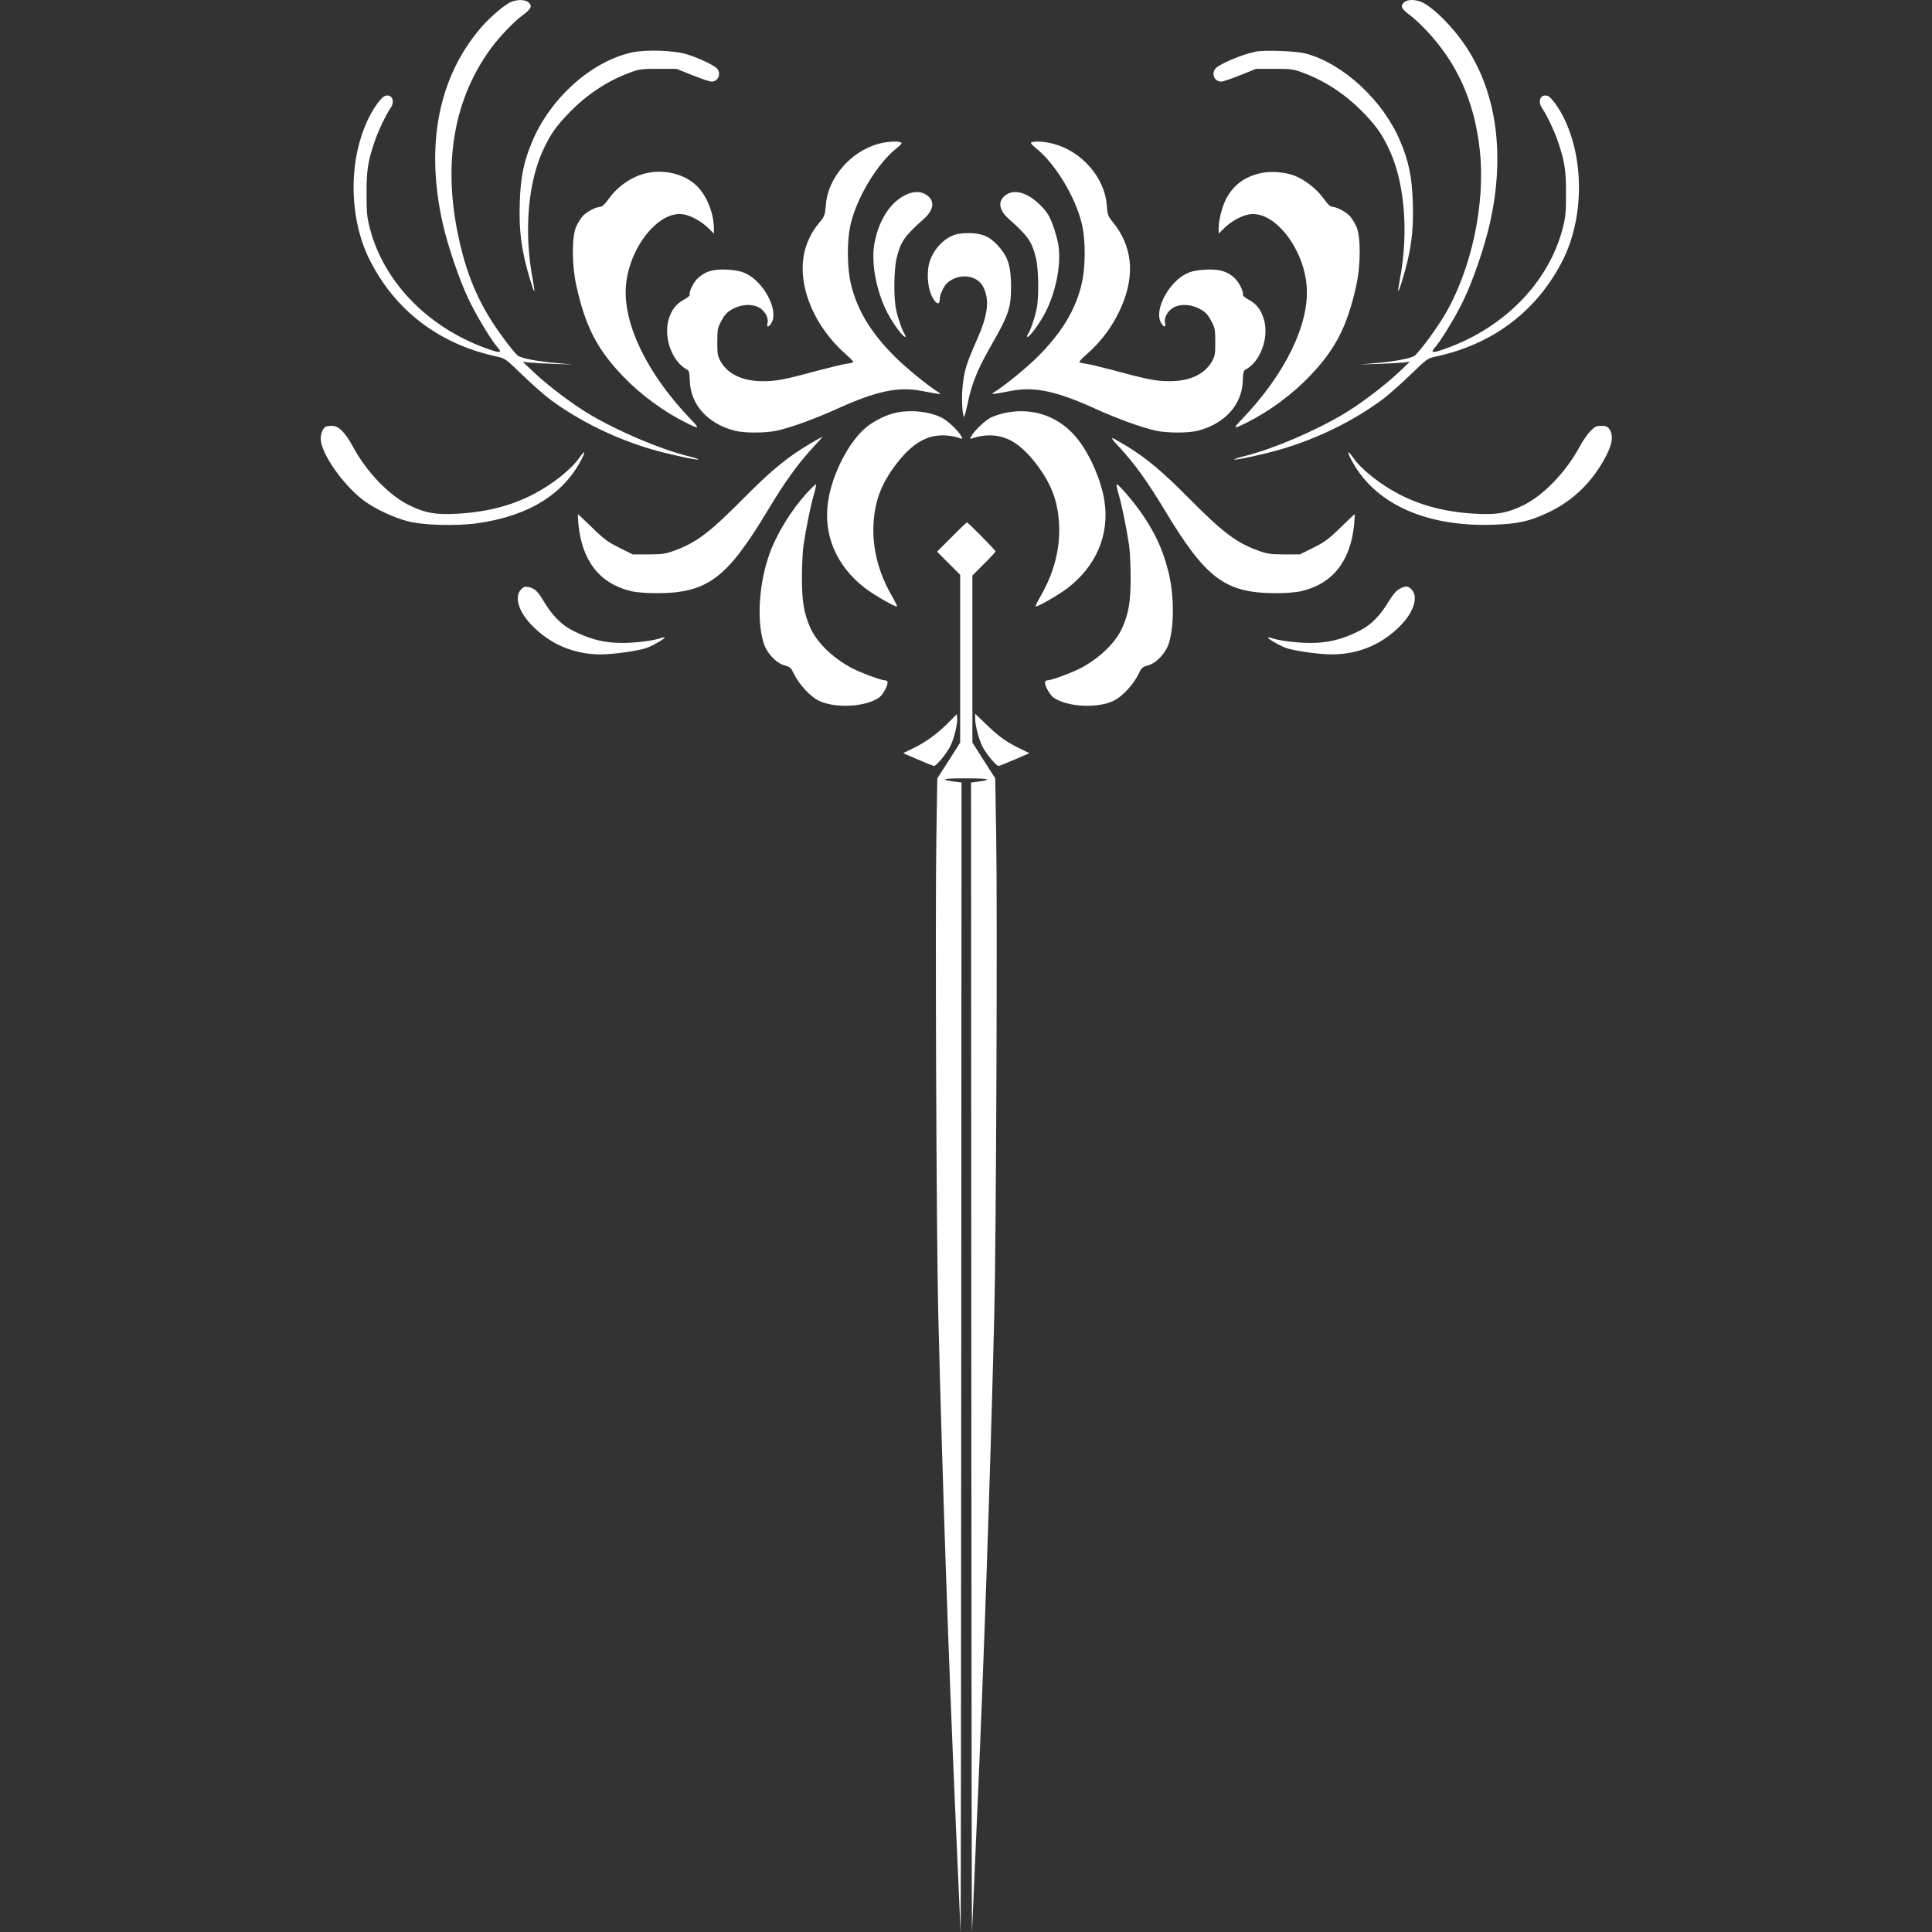 <svg width="1000" height="1000" viewBox="0 0 1000 1000" fill="none" xmlns="http://www.w3.org/2000/svg"><rect x="0" y="0" width="1000" height="1000" fill="#333333" stroke="none"/><path d="M264.942.834c-3.239 1.126-11.056 7.746-15.915 13.38-22.042 25.563-28.943 60.703-19.929 101.196 2.676 11.901 8.662 29.577 13.591 39.788 4.014 8.45 11.901 21.408 15.07 24.859 2.043 2.323 1.127 2.676-3.169 1.267-31.549-10.422-55.421-34.154-63.027-62.675-1.62-6.268-1.831-8.31-1.831-18.31-.07-11.971.704-16.76 4.085-26.83 1.83-5.493 5.915-14.085 8.168-17.324 2.606-3.592 1.127-7.535-2.535-6.62-2.042.493-6.619 6.902-9.507 13.38-9.718 21.479-9.154 50.493 1.409 71.619 13.239 26.267 36.126 43.662 65.844 50 4.084.845 4.577 1.197 13.028 9.366 4.859 4.718 11.267 10.352 14.225 12.605 15.211 11.338 33.873 20.493 53.168 26.126 8.803 2.536 23.38 5.705 23.873 5.141.212-.141-2.394-.986-5.774-1.831-14.296-3.591-35.986-12.816-50.845-21.69-8.802-5.211-21.478-14.859-28.661-21.689l-5.634-5.352 3.521.422c1.972.211 7.817.493 13.028.704l9.507.282-7.605-.634c-10.916-.915-19.507-2.605-21.127-4.014-2.817-2.605-10.774-13.31-15-20.352-7.676-12.746-12.676-26.267-16.126-43.591-7.465-37.394-1.338-69.999 17.887-95.773 4.225-5.634 11.619-13.31 15.774-16.338 4.437-3.31 5.141-4.718 3.31-6.549-1.549-1.55-5.282-1.831-8.803-.563ZM726.556 1.397c-1.831 1.83-1.127 3.24 3.31 6.55 1.901 1.337 5.422 4.647 7.957 7.323 16.268 16.972 25.352 37.112 28.099 62.323 3.098 27.958-4.367 62.394-18.521 86.055-4.226 7.042-12.183 17.747-15 20.352-1.62 1.409-10.211 3.099-21.127 4.014l-7.605.634 9.507-.282c5.211-.211 11.126-.493 13.028-.704l3.521-.422-5.634 5.352c-7.183 6.83-19.859 16.478-28.661 21.689-14.859 8.874-36.549 18.099-50.845 21.69-3.38.845-5.986 1.69-5.774 1.831.493.564 15.07-2.605 23.872-5.141 19.296-5.633 37.958-14.788 53.169-26.126 2.958-2.253 9.366-7.887 14.225-12.605 8.451-8.169 8.943-8.521 13.028-9.366 29.718-6.338 52.605-23.733 65.844-50 10.563-21.126 11.127-50.14 1.409-71.618-2.888-6.48-7.465-12.888-9.507-13.38-3.662-.916-5.141 3.027-2.536 6.619 2.254 3.24 6.338 11.83 8.169 17.324 3.381 10.07 4.155 14.859 4.085 26.83 0 10-.211 12.042-1.831 18.31-7.606 28.521-31.479 52.253-63.027 62.675-4.296 1.409-5.212 1.056-3.169-1.267 3.169-3.451 11.056-16.409 15.07-24.859 4.929-10.211 10.915-27.887 13.591-39.788 7.817-35 3.592-66.83-12.112-90.844-6.972-10.704-18.24-21.831-24.014-23.803-3.662-1.197-6.901-.986-8.521.634Z" fill="#ffffff"/><path d="M326.984 27.171c-20.704 4.578-41.69 23.24-51.267 45.493-4.578 10.633-6.268 18.802-6.69 32.394-.493 14.929.915 25.14 5.563 40.351 2.183 7.183 2.606 6.972 1.197-.493-4.859-25.422-2.464-51.9 6.268-69.224 3.38-6.831 5.915-10.352 12.042-16.831 9.014-9.436 19.718-16.69 31.197-20.986 5.493-2.112 6.408-2.253 15.352-2.253h9.506l8.24 3.31c4.577 1.83 9.014 3.31 9.929 3.31 3.31 0 5.071-3.874 2.958-6.62-1.268-1.62-9.084-5.423-15.563-7.465-6.479-2.113-21.549-2.605-28.732-.986ZM649.867 26.749c-7.465 1.549-19.084 6.549-20.845 8.873-2.113 2.817-.352 6.62 3.099 6.62.845 0 5.211-1.48 9.788-3.31l8.239-3.31h9.507c8.944 0 9.859.14 15.352 2.253 11.479 4.296 22.183 11.55 31.197 20.986 6.127 6.479 8.662 10 12.042 16.83 8.732 17.324 11.127 43.803 6.268 69.225-1.409 7.465-.986 7.676 1.197.493 4.648-15.211 6.056-25.422 5.563-40.351-.422-13.592-2.113-21.76-6.69-32.394-8.943-20.845-29.154-39.507-48.38-44.859-4.929-1.408-21.619-2.042-26.337-1.056ZM454.236 74.565c-14.085 4.014-25.775 17.676-26.761 31.408-.422 5.141-.633 5.915-3.028 8.803-3.591 4.366-5.422 7.605-7.112 12.394-5.916 17.253 2.535 40.422 20.563 56.267 2.183 1.901 3.873 3.732 3.732 3.943-.141.282-1.76.705-3.591.916-1.902.282-7.958 1.76-13.592 3.239-18.239 4.93-22.464 5.775-29.577 5.775-10.281 0-17.887-3.521-21.69-9.93-1.69-2.957-1.901-3.873-1.901-10.281 0-6.056.211-7.465 1.69-10.211 2.183-4.226 3.38-5.493 6.69-7.183 4.225-2.183 9.437-2.465 12.887-.705 3.31 1.691 5.423 5.423 4.719 8.24-.634 2.535.845 2.253 2.253-.493 3.38-6.479-4.155-20.704-13.38-25.141-2.465-1.197-5.07-1.76-9.648-2.042-7.183-.352-11.126.704-15.07 4.225-2.254 1.972-4.93 7.183-4.437 8.803.141.493-1.197 1.549-2.887 2.465-4.296 2.253-6.831 5.704-8.169 10.915-2.394 9.366 2.183 21.408 9.718 25.352 1.057.563 1.268 1.69 1.409 5.915.422 12.183 9.155 21.972 23.028 25.634 4.859 1.338 15.845 1.338 21.83.07 7.254-1.549 19.859-6.126 31.831-11.549 19.718-8.943 31.197-11.408 43.168-9.084 9.578 1.831 10.775 1.972 9.226.986-6.057-3.803-16.831-12.606-23.028-18.733-12.042-12.112-18.873-23.168-22.254-35.915-2.535-9.366-2.676-24.154-.352-33.45 3.451-13.732 13.803-30.704 23.451-38.38 2.605-2.112 3.169-2.816 2.324-3.168-2.043-.775-7.606-.353-12.042.915ZM533.742 73.72c-.493.211.493 1.408 2.605 3.099 9.648 7.675 20 24.647 23.451 38.379 2.323 9.296 2.183 24.084-.353 33.45-3.38 12.747-10.211 23.803-22.253 35.915-6.197 6.127-16.971 14.93-23.028 18.733-1.549.986-.352.845 9.226-.986 11.971-2.324 23.45.141 43.168 9.084 11.972 5.423 24.577 10 31.831 11.549 5.985 1.268 16.971 1.268 21.83-.07 13.873-3.662 22.606-13.451 23.028-25.634.141-4.225.352-5.352 1.409-5.915 7.535-3.944 12.112-15.986 9.718-25.352-1.338-5.211-3.873-8.662-8.169-10.915-1.69-.916-3.028-1.972-2.887-2.465.493-1.62-2.183-6.831-4.437-8.803-3.944-3.521-7.887-4.577-15.07-4.225-4.578.282-7.183.845-9.648 2.042-9.225 4.437-16.76 18.662-13.38 25.141 1.408 2.746 2.887 3.028 2.253.493-.704-2.817 1.409-6.549 4.719-8.24 3.45-1.76 8.662-1.478 12.887.705 3.31 1.69 4.507 2.957 6.69 7.183 1.479 2.746 1.69 4.155 1.69 10.211 0 6.408-.211 7.324-1.901 10.281-3.803 6.409-11.409 9.93-21.69 9.93-7.113 0-11.338-.845-29.577-5.775-5.634-1.479-11.69-2.957-13.592-3.239-1.831-.211-3.45-.634-3.591-.916-.141-.211 1.549-2.042 3.732-3.943 8.239-7.254 14.225-15.563 18.38-25.493 6.831-16.267 5.141-30.915-4.929-43.168-2.395-2.888-2.606-3.662-3.028-8.803-1.057-13.873-12.747-27.464-27.113-31.408-4.436-1.268-10-1.69-11.971-.845Z" fill="#ffffff"/><path d="M335.223 89.494c-7.465 1.409-15.352 6.69-20.07 13.31-1.972 2.817-3.451 4.225-4.366 4.225-2.324.071-6.902 2.465-9.014 4.648-1.057 1.127-2.606 3.592-3.521 5.563-2.324 5.071-2.324 20 .07 30.634 4.648 21.056 10.775 32.957 24.014 46.76 9.155 9.577 20.986 18.309 32.746 24.154 7.042 3.522 7.324 3.31 2.324-1.901-22.253-23.169-34.859-49.013-33.45-68.591 1.478-20.14 17.112-39.647 29.858-37.323 4.014.704 8.944 3.451 12.535 6.831l3.169 3.098v-2.887c-.07-7.605-3.662-16.619-8.732-21.69-6.056-5.986-16.126-8.732-25.563-6.83ZM651.768 89.776c-7.887 1.972-13.239 6.056-16.971 12.817-2.113 3.943-4.015 11.126-4.015 15.422v2.887l3.169-3.098c3.592-3.38 8.521-6.127 12.535-6.831 12.747-2.324 28.38 17.183 29.859 37.323 1.409 19.578-11.197 45.422-33.45 68.591-5 5.211-4.718 5.423 2.324 1.901 11.76-5.845 23.591-14.577 32.746-24.154 13.239-13.803 19.366-25.704 24.014-46.76 2.394-10.634 2.394-25.563.07-30.633-.915-1.972-2.465-4.437-3.521-5.564-2.113-2.183-6.69-4.577-9.014-4.648-.915 0-2.394-1.408-4.436-4.295-3.522-4.93-9.719-9.789-15.282-11.902-5.211-1.901-12.887-2.394-18.028-1.056ZM470.573 100.128c-8.943 3.239-15.704 13.028-18.028 26.267-1.69 9.93 1.057 24.437 6.761 35.493 3.028 5.845 8.591 13.239 9.366 12.464.141-.211 0-.774-.352-1.267-1.197-1.549-3.592-8.451-4.507-12.887-1.338-6.127-1.127-20.775.282-26.62 2.112-8.591 4.154-11.478 14.013-20.211 5.493-4.859 5.916-9.718 1.127-12.676-2.535-1.549-5.352-1.69-8.662-.563ZM521.066 100.621c-4.789 3.099-4.366 7.887 1.126 12.746 9.859 8.733 11.902 11.62 14.014 20.211 1.409 5.845 1.62 20.493.282 26.62-.915 4.436-3.31 11.338-4.507 12.887-.352.493-.493 1.056-.352 1.267.775.775 6.338-6.619 9.366-12.464 5.704-11.056 8.451-25.563 6.76-35.493-.492-2.676-1.83-7.394-3.028-10.493-1.76-4.577-3.028-6.478-6.126-9.577-6.409-6.408-12.958-8.52-17.535-5.704ZM494.658 121.395c-6.479 1.831-12.395 8.592-13.944 15.845-1.056 5.282-.352 12.324 1.69 16.268 2.042 3.943 4.014 4.647 4.014 1.408 0-2.465 2.042-6.831 3.944-8.521 5.986-5.211 15.352-4.155 18.521 2.042 3.45 6.761 2.535 14.437-3.24 27.465-5.422 12.323-6.478 15.633-7.324 23.38-.704 6.056-.352 14.929.634 16.478.212.352 1.057-2.887 1.972-7.253 1.972-9.648 5.141-17.535 11.479-28.591 9.718-16.972 10.915-20.352 10.915-31.69-.07-9.789-1.338-14.507-5.422-19.507-4.507-5.563-8.31-7.605-14.648-8.028-3.169-.141-6.549.071-8.591.704ZM464.306 213.507c-4.718.845-11.408 4.014-15.634 7.394-9.014 7.253-17.746 23.873-19.999 38.239-2.747 17.535 4.154 33.802 19.084 45.281 4.929 3.732 15.985 10.07 16.549 9.437.141-.141-1.127-2.747-2.887-5.775-6.761-11.901-9.93-24.366-9.296-36.619.634-12.676 4.296-21.831 12.817-32.605 7.605-9.437 14.577-13.521 23.168-13.521 2.465 0 5.775.493 7.395 1.056 2.887.986 2.887.986 2.112-.493-1.69-3.169-7.253-8.38-10.774-10-6.197-2.887-15.07-3.873-22.535-2.394ZM520.573 213.648c-2.324.422-5.704 1.549-7.535 2.394-3.169 1.549-8.733 6.831-10.352 9.859-.775 1.479-.775 1.479 2.112.493 1.62-.563 4.93-1.056 7.395-1.056 8.591 0 15.563 4.084 23.168 13.521 8.521 10.774 12.183 19.929 12.817 32.605.634 12.253-2.535 24.718-9.296 36.619-1.76 3.028-3.028 5.634-2.887 5.775.563.633 11.62-5.705 16.549-9.437 14.929-11.479 21.831-27.746 19.084-45.281-1.619-10.141-6.901-22.676-13.098-30.915-9.225-12.253-22.957-17.535-37.957-14.577ZM168.394 220.972c-1.338.915-2.394 3.521-2.394 6.056 0 7.676 12.113 24.788 22.957 32.535 5.634 4.014 14.648 8.239 21.761 10.14 7.957 2.183 25.14 2.676 36.337 1.127 26.408-3.662 44.788-15 54.084-33.38 2.042-4.014 1.549-4.436-.986-.915-4.296 6.338-14.155 14.154-24.084 19.295-11.62 5.986-24.155 9.225-39.366 10.07-11.056.634-16.408-.281-24.718-4.295-10.563-5.141-22.253-17.254-29.436-30.634-3.873-7.183-7.324-10.563-10.704-10.563-1.479 0-3.028.282-3.451.564ZM823.245 223.084c-1.479 1.479-3.944 5-5.493 7.887-7.183 13.38-18.873 25.493-29.436 30.634-8.31 4.014-13.662 4.929-24.718 4.295-15.212-.845-27.747-4.084-39.366-10.07-9.93-5.141-19.789-12.957-24.084-19.295-2.535-3.521-3.028-3.099-.986.915 11.69 22.958 38.239 35.281 73.52 34.155 12.958-.423 18.943-1.761 28.38-6.198 10.915-5.07 20.07-13.028 26.69-23.309 5.915-9.155 7.746-15.282 5.774-19.084-1.127-2.183-1.972-2.606-5-2.606-2.183 0-3.169.493-5.281 2.676ZM418.954 229.845c-11.338 6.76-19.718 13.591-33.239 27.253-18.45 18.591-25.07 23.661-36.619 27.887-4.648 1.69-6.338 1.971-13.45 1.971h-8.169l-6.902-3.45c-5.845-2.887-7.957-4.437-14.014-10.352-3.943-3.803-7.253-6.972-7.394-6.972-.141 0 0 2.324.211 5.07 1.831 19.155 11.127 30.916 27.324 34.718 2.606.634 7.887 1.057 12.958 1.057 26.549 0 36.478-7.395 58.168-43.591 8.521-14.155 15.281-23.521 23.098-31.972 2.747-2.957 4.93-5.422 4.789-5.422-.141 0-3.169 1.69-6.761 3.803ZM579.304 231.394c7.887 8.521 14.578 17.817 23.169 32.042 21.69 36.196 31.619 43.591 58.168 43.591 5.071 0 10.352-.423 12.958-1.057 16.197-3.802 25.492-15.563 27.323-34.718.212-2.746.352-5.07.212-5.07-.141 0-3.451 3.169-7.395 6.972-6.056 5.915-8.169 7.465-14.014 10.352l-6.901 3.45h-8.169c-7.112 0-8.802-.281-13.45-1.971-11.549-4.226-18.169-9.296-36.62-27.887-12.675-12.817-21.196-19.93-31.055-25.986-9.507-5.774-9.859-5.774-4.226.282Z" fill="#ffffff"/><path d="M417.405 255.408c-7.605 8.38-15 20.281-18.732 30.21-5.775 15.352-7.183 35.211-3.38 47.324 1.69 5.211 6.408 10.281 10.845 11.479 2.887.774 3.309 1.197 5.14 4.999 2.395 4.86 8.099 10.986 12.183 13.099 8.381 4.296 24.507 3.521 31.549-1.479 2.113-1.479 5-7.042 4.296-8.239-.211-.423-.845-.705-1.409-.705-2.042 0-13.309-4.225-17.746-6.69-9.577-5.281-17.394-12.957-20.774-20.563-3.24-7.324-4.296-13.38-4.296-25.563 0-6.408.352-14.154.845-17.253 1.479-9.577 3.521-19.648 5.211-25.633.916-3.099 1.479-5.705 1.127-5.705-.282 0-2.465 2.113-4.859 4.719ZM579.163 256.394c1.691 5.985 3.733 16.056 5.212 25.633.493 3.099.845 10.845.845 17.253 0 12.183-1.057 18.239-4.296 25.563-3.38 7.606-11.197 15.282-20.774 20.563-4.437 2.465-15.704 6.69-17.747 6.69-.563 0-1.197.282-1.408.705-.704 1.197 2.183 6.76 4.296 8.239 7.042 5 23.168 5.775 31.549 1.479 4.084-2.113 9.788-8.239 12.182-13.099 1.831-3.802 2.254-4.225 5.141-4.999 4.437-1.198 9.155-6.268 10.845-11.479 2.887-9.225 2.747-25.422-.352-37.464-2.817-10.916-6.408-18.944-13.239-29.014-4.085-6.127-12.324-15.775-13.38-15.775-.352 0 .211 2.606 1.126 5.705ZM492.545 278.013l-7.535 7.535 11.971 11.972v86.83l-5.915 9.295-5.915 9.225-.493 30.775c-.634 38.098 0 206.124.986 246.264 2.112 85.281 5.352 179.293 8.873 259.151.563 12.747 1.338 30.845 1.76 40.141.423 9.295.845 18.661.916 20.774.141 2.115.281-130.843.352-295.559l.141-299.362-3.662-.493c-8.028-1.127-6.127-1.691 5.774-1.691 11.972 0 14.437.634 6.55 1.691l-3.733.493.141 299.362c.07 164.716.211 297.674.352 295.559.071-2.113.493-11.479.916-20.774.422-9.296 1.197-27.394 1.76-40.141 3.521-79.858 6.761-173.87 8.873-259.151.986-40.14 1.62-208.166.986-246.264l-.493-30.775-5.915-9.225-5.916-9.295v-86.478l5.986-5.986c3.31-3.239 5.986-6.197 5.986-6.479 0-.634-14.225-15-14.788-15-.212 0-3.803 3.381-7.958 7.606ZM269.661 305.125c-3.451 3.662-1.409 11.056 5 17.887 9.647 10.282 22.182 15.704 36.337 15.704 6.69 0 19.929-1.901 23.943-3.45 3.451-1.268 9.578-4.93 9.085-5.352-.141-.141-1.69.211-3.38.774-1.691.564-6.902 1.409-11.479 1.761-13.099 1.127-22.113-.564-33.098-6.268-5.564-2.887-10.423-7.816-14.718-15.07-3.099-5.211-4.648-6.62-8.028-7.324-1.62-.281-2.395 0-3.662 1.338ZM724.443 304.773c-1.62.845-3.38 2.817-5.493 6.268-4.436 7.464-9.155 12.253-14.718 15.14-10.986 5.704-20 7.395-33.098 6.268-4.577-.352-9.789-1.197-11.479-1.761-1.69-.563-3.239-.915-3.38-.774-.493.422 5.634 4.084 9.084 5.352 4.014 1.549 17.254 3.45 23.944 3.45 14.155 0 26.69-5.422 36.337-15.704 6.338-6.831 8.451-14.225 5.071-17.816-1.902-2.043-3.028-2.113-6.268-.423Z" fill="#ffffff"/><path d="M491.7 373.223c-5.634 5.845-12.113 10.704-18.38 13.732l-5.845 2.887 7.676 3.31c4.225 1.831 7.957 3.31 8.31 3.31 1.197 0 6.478-6.408 8.309-10 2.042-3.943 3.944-11.901 3.662-14.788l-.211-2.043-3.521 3.592ZM504.728 371.815c0 3.661 1.901 10.844 3.803 14.647 1.831 3.592 7.112 10 8.309 10 .352 0 4.085-1.479 8.31-3.31l7.676-3.31-5.915-2.887c-6.55-3.239-10.352-6.056-17.395-12.957l-4.788-4.578v2.395Z" fill="#ffffff"/></svg>
